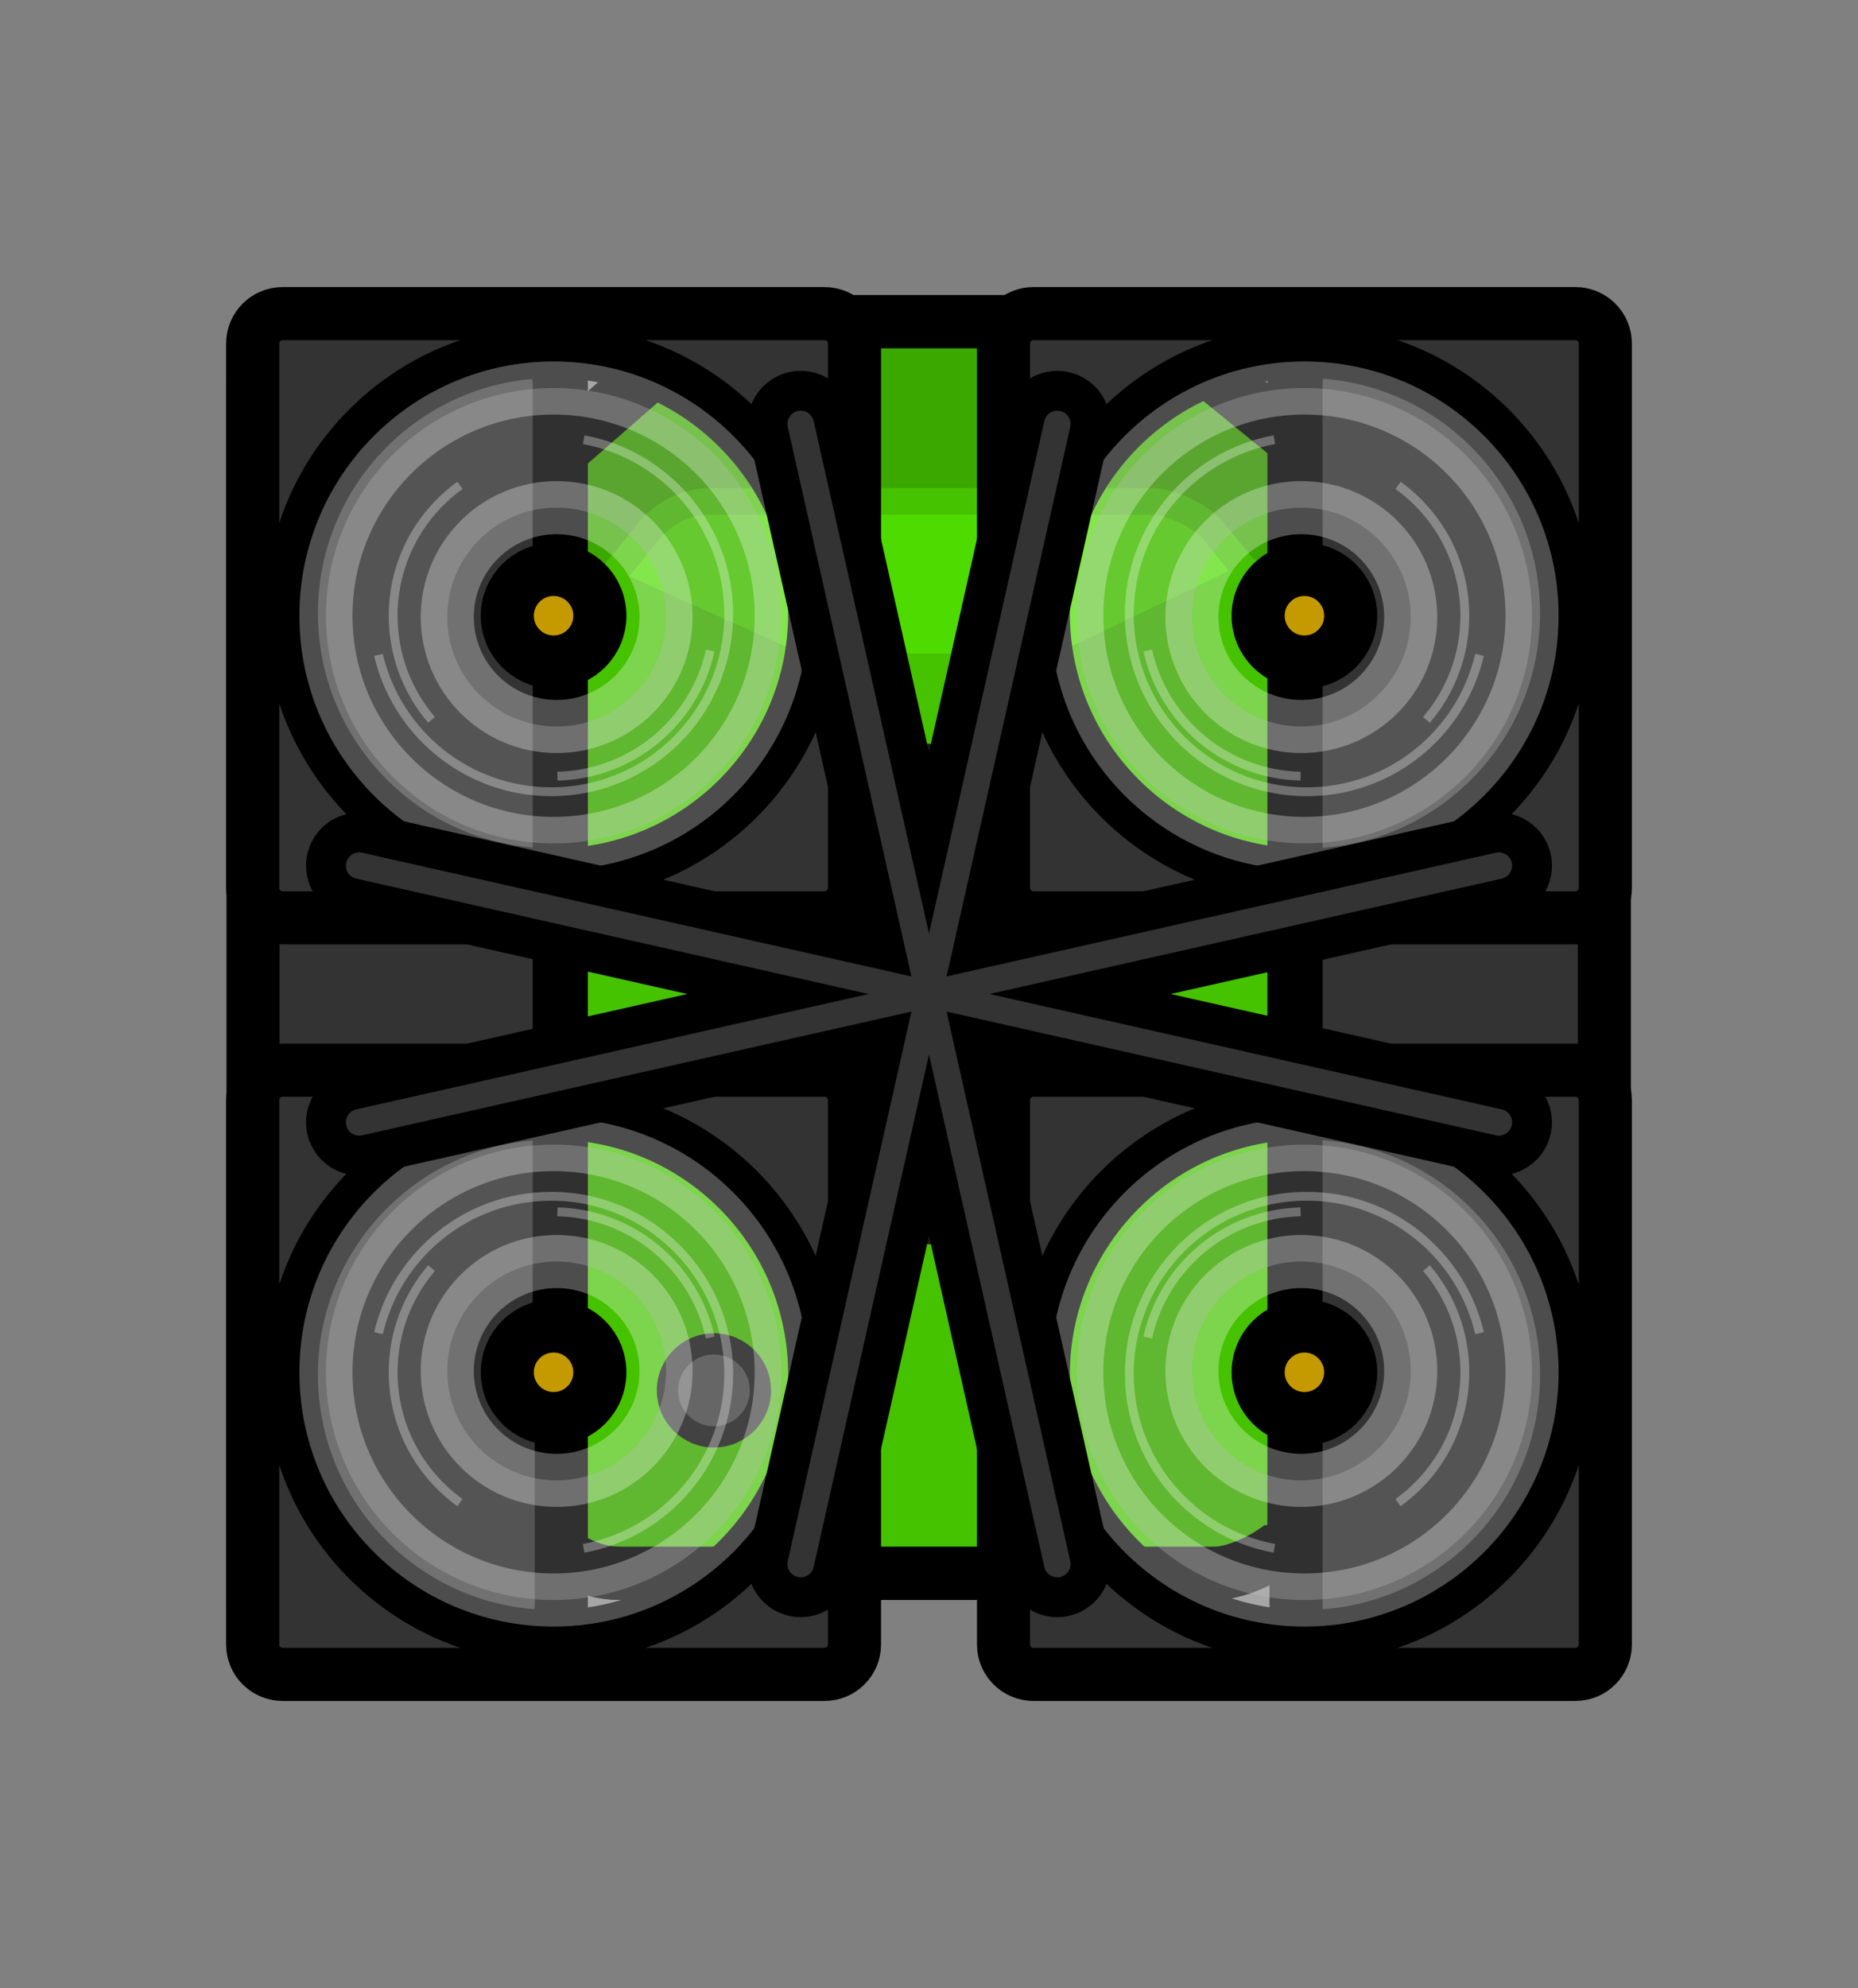 <svg version="1.1" xmlns="http://www.w3.org/2000/svg" xmlns:xlink="http://www.w3.org/1999/xlink" width="524.952" height="561.494" viewBox="0,0,524.952,561.494"><rect x="0" y="0" width="524.952" height="561.494" fill="#808080" stroke="none"/><g transform="translate(-697.524,-259.253)"><g data-paper-data="{&quot;isPaintingLayer&quot;:true}" fill-rule="nonzero" stroke-miterlimit="10" stroke-dasharray="" stroke-dashoffset="0" style="mix-blend-mode: normal"><g stroke-linecap="butt"><path d="M964.38,481.864c31.641,0 77.037,31.166 113.142,60.895c-0.032,19.461 0.284,39.277 0.46,58.052c0.224,23.915 0.521,47.743 0.753,71.598c-6.241,8.393 -11.348,15.252 -14.148,18.997c-4.488,6.002 -16.086,12.233 -23.642,12.233c-22.095,0 -127.903,0 -167.811,0c-13.88,0 -22.066,-10.505 -23.387,-12.337c-1.362,-1.89 -3.009,-4.138 -4.883,-6.671c-1.695,-45.998 -4.592,-91.584 -7.999,-137.142c41.516,-31.053 95.031,-65.624 127.515,-65.624z" data-paper-data="{&quot;index&quot;:null}" fill="#45c200" stroke="#000000" stroke-width="15" stroke-linejoin="miter"/><path d="M825.387,413.465c0,0 56.278,-48.785 66.599,-58.195c0.842,-0.768 6.063,-5.171 14.915,-5.171c25.451,0 92.931,0 107.022,0c4.819,0 12.215,2.611 15.078,5.127c7.977,7.01 76.832,62.513 76.832,62.513c0,0 6.418,24.669 -14.768,29.353c-33.236,7.349 -102.41,-4.045 -125.97,-4.045c-22.152,0 -121.603,28.839 -148.672,15.224c-18.885,-9.499 8.966,-44.805 8.966,-44.805z" data-paper-data="{&quot;index&quot;:null}" fill="#3ba800" stroke="#000000" stroke-width="15" stroke-linejoin="miter"/><path d="M826.989,473.848c0,0 41.864,-49.455 53.872,-64.651c0.98,-1.24 7.054,-8.35 17.354,-8.35c29.614,0 108.13,0 124.525,0c5.607,0 14.213,4.217 17.544,8.28c9.282,11.321 52.726,64.722 52.726,64.722c0,0 -82.197,77.103 -127.085,77.103c-43.756,0 -138.936,-77.103 -138.936,-77.103z" data-paper-data="{&quot;index&quot;:null}" fill="#4ddb00" stroke="#45c200" stroke-width="7.5" stroke-linejoin="miter"/><path d="M829.794,539.846v-121.793h36.609l57.335,25.641l71.797,0.353l55.932,-26.754l30.281,0.76v121.793z" fill="#45c200" stroke="none" stroke-width="0" stroke-linejoin="miter"/><path d="M965.135,601.222c-1.87,1.08 -2.806,1.62 -3.8,1.831c-0.88,0.187 -1.789,0.187 -2.669,0c-0.994,-0.211 -1.93,-0.751 -3.8,-1.831l-45.317,-26.164c-1.871,-1.08 -2.806,-1.62 -3.486,-2.376c-0.602,-0.669 -1.057,-1.456 -1.334,-2.311c-0.314,-0.967 -0.314,-2.047 -0.314,-4.207v-52.328c0,-2.16 0,-3.24 0.314,-4.207c0.278,-0.855 0.733,-1.643 1.334,-2.311c0.68,-0.755 1.616,-1.295 3.486,-2.376l45.317,-26.164c1.87,-1.08 2.806,-1.62 3.8,-1.831c0.88,-0.187 1.789,-0.187 2.669,0c0.994,0.211 1.93,0.751 3.8,1.831l45.317,26.164c1.87,1.08 2.806,1.62 3.486,2.376c0.602,0.668 1.056,1.456 1.334,2.311c0.315,0.967 0.315,2.047 0.315,4.207v52.328c0,2.16 0,3.24 -0.315,4.207c-0.278,0.855 -0.732,1.643 -1.334,2.311c-0.68,0.755 -1.616,1.295 -3.486,2.376z" fill="#4d4d4d" stroke="#1a1a1a" stroke-width="15" stroke-linejoin="round"/><path d="M856.118,367.905v344.189c0,10.423 -8.449,18.872 -18.872,18.872h-48.852c-10.423,0 -18.872,-8.449 -18.872,-18.872v-344.189c0,-10.423 8.449,-18.872 18.872,-18.872h48.852c10.423,0 18.872,8.449 18.872,18.872z" fill="#333333" stroke="none" stroke-width="1" stroke-linejoin="miter"/><path d="M856.118,367.905v344.189c0,10.423 -8.498,18.872 -18.982,18.872h-49.138c-10.484,0 -18.982,-8.449 -18.982,-18.872v-344.189c0,-10.423 8.498,-18.872 18.982,-18.872h49.138c10.484,0 18.982,8.449 18.982,18.872z" fill="none" stroke="#000000" stroke-width="15" stroke-linejoin="miter"/><path d="M1150.986,367.906v344.189c0,10.423 -8.449,18.872 -18.872,18.872h-48.852c-10.423,0 -18.872,-8.449 -18.872,-18.872v-344.189c0,-10.423 8.449,-18.872 18.872,-18.872h48.852c10.423,0 18.872,8.449 18.872,18.872z" fill="#333333" stroke="none" stroke-width="1" stroke-linejoin="miter"/><path d="M1150.807,367.905v344.189c0,10.423 -8.498,18.872 -18.982,18.872h-49.138c-10.484,0 -18.982,-8.449 -18.982,-18.872v-344.189c0,-10.423 8.498,-18.872 18.982,-18.872h49.138c10.484,0 18.982,8.449 18.982,18.872z" fill="none" stroke="#000000" stroke-width="15" stroke-linejoin="miter"/><path d="M886.105,651.955c0,-7.253 5.879,-13.132 13.132,-13.132c7.253,0 13.132,5.879 13.132,13.132c0,7.253 -5.879,13.132 -13.132,13.132c-7.253,0 -13.132,-5.879 -13.132,-13.132z" fill="#4d4d4d" stroke="#1a1a1a" stroke-width="6" stroke-linejoin="miter"/><path d="M856.925,385.544c14.563,-12.686 29.609,-25.844 34.468,-30.274c0.842,-0.768 6.063,-5.171 14.915,-5.171c25.451,0 92.931,0 107.022,0c4.819,0 12.215,2.611 15.078,5.127c3.3,2.9 17.015,14.096 31.966,26.23" data-paper-data="{&quot;index&quot;:null}" fill="none" stroke="#000000" stroke-width="15" stroke-linejoin="miter"/><path d="M813.561,349.034h22.982c10.484,0 18.982,8.449 18.982,18.872v281.126" fill="none" stroke="#000000" stroke-width="15" stroke-linejoin="miter"/><path d="M1063.112,692.282v-324.376c0,-10.423 8.498,-18.872 18.982,-18.872" fill="none" stroke="#000000" stroke-width="15" stroke-linejoin="miter"/><path d="M1059.468,695.85c-5.509,4.284 -13.449,7.788 -19.115,7.788c-22.095,0 -127.903,0 -167.811,0c-5.679,0 -10.405,-1.759 -14.098,-3.962" data-paper-data="{&quot;index&quot;:null}" fill="none" stroke="#000000" stroke-width="15" stroke-linejoin="miter"/><path d="M697.524,820.747v-561.494h524.952v561.494z" fill="none" stroke="none" stroke-width="0" stroke-linejoin="miter"/></g><path d="M938.945,356.26v153.795c0,4.657 -3.797,8.432 -8.482,8.432h-153.065c-4.685,0 -8.482,-3.775 -8.482,-8.432v-153.795c0,-4.657 3.797,-8.432 8.482,-8.432h153.065c4.685,0 8.482,3.775 8.482,8.432zM853.781,506.387c40.831,0 73.93,-33.1 73.93,-73.93c0,-40.831 -33.1,-73.93 -73.93,-73.93c-40.831,0 -73.93,33.1 -73.93,73.93c0,40.831 33.1,73.93 73.93,73.93z" fill="#333333" stroke="#000000" stroke-width="15" stroke-linecap="butt" stroke-linejoin="miter"/><path d="M789.616,433.157c0,-35.52 28.795,-64.315 64.315,-64.315c35.52,0 64.315,28.795 64.315,64.315c0,35.52 -28.795,64.315 -64.315,64.315c-35.52,0 -64.315,-28.795 -64.315,-64.315zM854.803,464.444c17.069,0 30.906,-13.837 30.906,-30.906c0,-17.069 -13.837,-30.906 -30.906,-30.906c-17.069,0 -30.906,13.837 -30.906,30.906c0,17.069 13.837,30.906 30.906,30.906z" fill-opacity="0.302" fill="#a0a0a0" stroke-opacity="0.302" stroke="#ffffff" stroke-width="15" stroke-linecap="butt" stroke-linejoin="miter"/><path d="M898.191,442.976c-4.411,19.974 -21.998,35 -43.179,35.496" fill="none" stroke-opacity="0.302" stroke="#ffffff" stroke-width="2.5" stroke-linecap="butt" stroke-linejoin="miter"/><path d="M819.457,462.588c-6.767,-7.919 -10.853,-18.197 -10.853,-29.43c0,-15.163 7.445,-28.587 18.88,-36.816" fill="none" stroke-opacity="0.302" stroke="#ffffff" stroke-width="2.5" stroke-linecap="butt" stroke-linejoin="miter"/><path d="M862.421,383.438c23.32,4.3 40.986,24.738 40.986,49.303c0,27.689 -22.446,50.135 -50.135,50.135c-23.744,0 -43.632,-16.505 -48.818,-38.668" fill="none" stroke-opacity="0.302" stroke="#ffffff" stroke-width="2.5" stroke-linecap="butt" stroke-linejoin="miter"/><path d="M840.852,433.157c0,-7.223 5.855,-13.078 13.078,-13.078c7.223,0 13.078,5.855 13.078,13.078c0,7.223 -5.855,13.078 -13.078,13.078c-7.223,0 -13.078,-5.855 -13.078,-13.078z" fill="#c59900" stroke="#000000" stroke-width="15" stroke-linecap="butt" stroke-linejoin="miter"/><path d="M930.463,732.173h-153.065c-4.685,0 -8.482,-3.775 -8.482,-8.432v-153.795c0,-4.657 3.797,-8.432 8.482,-8.432h153.065c4.685,0 8.482,3.775 8.482,8.432v153.795c0,4.657 -3.797,8.432 -8.482,8.432zM779.85,647.543c0,40.831 33.1,73.93 73.93,73.93c40.831,0 73.93,-33.1 73.93,-73.93c0,-40.831 -33.1,-73.93 -73.93,-73.93c-40.831,0 -73.93,33.1 -73.93,73.93z" data-paper-data="{&quot;index&quot;:null}" fill="#333333" stroke="#000000" stroke-width="15" stroke-linecap="butt" stroke-linejoin="miter"/><path d="M853.93,582.528c35.52,0 64.315,28.795 64.315,64.315c0,35.52 -28.795,64.315 -64.315,64.315c-35.52,0 -64.315,-28.795 -64.315,-64.315c0,-35.52 28.795,-64.315 64.315,-64.315zM823.897,646.462c0,17.069 13.837,30.906 30.906,30.906c17.069,0 30.906,-13.837 30.906,-30.906c0,-17.069 -13.837,-30.906 -30.906,-30.906c-17.069,0 -30.906,13.837 -30.906,30.906z" data-paper-data="{&quot;index&quot;:null}" fill-opacity="0.302" fill="#a0a0a0" stroke-opacity="0.302" stroke="#ffffff" stroke-width="15" stroke-linecap="butt" stroke-linejoin="miter"/><path d="M855.012,601.529c21.181,0.496 38.768,15.522 43.179,35.496" data-paper-data="{&quot;index&quot;:null}" fill="none" stroke-opacity="0.302" stroke="#ffffff" stroke-width="2.5" stroke-linecap="butt" stroke-linejoin="miter"/><path d="M827.484,683.658c-11.434,-8.229 -18.88,-21.653 -18.88,-36.816c0,-11.233 4.086,-21.511 10.853,-29.43" data-paper-data="{&quot;index&quot;:null}" fill="none" stroke-opacity="0.302" stroke="#ffffff" stroke-width="2.5" stroke-linecap="butt" stroke-linejoin="miter"/><path d="M804.454,635.792c5.186,-22.163 25.074,-38.668 48.818,-38.668c27.689,0 50.135,22.446 50.135,50.135c0,24.564 -17.666,45.002 -40.986,49.303" data-paper-data="{&quot;index&quot;:null}" fill="none" stroke-opacity="0.302" stroke="#ffffff" stroke-width="2.5" stroke-linecap="butt" stroke-linejoin="miter"/><path d="M853.93,633.764c7.223,0 13.078,5.855 13.078,13.078c0,7.223 -5.855,13.078 -13.078,13.078c-7.223,0 -13.078,-5.855 -13.078,-13.078c0,-7.223 5.855,-13.078 13.078,-13.078z" data-paper-data="{&quot;index&quot;:null}" fill="#c59900" stroke="#000000" stroke-width="15" stroke-linecap="butt" stroke-linejoin="miter"/><path d="M981.055,356.26c0,-4.657 3.797,-8.432 8.482,-8.432h153.065c4.685,0 8.482,3.775 8.482,8.432v153.795c0,4.657 -3.797,8.432 -8.482,8.432h-153.065c-4.685,0 -8.482,-3.775 -8.482,-8.432v-153.795zM1140.15,432.457c0,-40.831 -33.1,-73.93 -73.93,-73.93c-40.831,0 -73.93,33.1 -73.93,73.93c0,40.831 33.1,73.93 73.93,73.93c40.831,0 73.93,-33.1 73.93,-73.93z" data-paper-data="{&quot;index&quot;:null}" fill="#333333" stroke="#000000" stroke-width="15" stroke-linecap="butt" stroke-linejoin="miter"/><path d="M1066.07,497.472c-35.52,0 -64.315,-28.795 -64.315,-64.315c0,-35.52 28.795,-64.315 64.315,-64.315c35.52,0 64.315,28.795 64.315,64.315c0,35.52 -28.795,64.315 -64.315,64.315zM1096.103,433.538c0,-17.069 -13.837,-30.906 -30.906,-30.906c-17.069,0 -30.906,13.837 -30.906,30.906c0,17.069 13.837,30.906 30.906,30.906c17.069,0 30.906,-13.837 30.906,-30.906z" data-paper-data="{&quot;index&quot;:null}" fill-opacity="0.302" fill="#a0a0a0" stroke-opacity="0.302" stroke="#ffffff" stroke-width="15" stroke-linecap="butt" stroke-linejoin="miter"/><path d="M1064.988,478.471c-21.181,-0.496 -38.768,-15.522 -43.179,-35.496" data-paper-data="{&quot;index&quot;:null}" fill="none" stroke-opacity="0.302" stroke="#ffffff" stroke-width="2.5" stroke-linecap="butt" stroke-linejoin="miter"/><path d="M1092.516,396.342c11.434,8.229 18.88,21.653 18.88,36.816c0,11.233 -4.086,21.511 -10.853,29.43" data-paper-data="{&quot;index&quot;:null}" fill="none" stroke-opacity="0.302" stroke="#ffffff" stroke-width="2.5" stroke-linecap="butt" stroke-linejoin="miter"/><path d="M1115.547,444.208c-5.186,22.163 -25.074,38.668 -48.818,38.668c-27.689,0 -50.135,-22.446 -50.135,-50.135c0,-24.564 17.666,-45.002 40.986,-49.303" data-paper-data="{&quot;index&quot;:null}" fill="none" stroke-opacity="0.302" stroke="#ffffff" stroke-width="2.5" stroke-linecap="butt" stroke-linejoin="miter"/><path d="M1066.07,446.236c-7.223,0 -13.078,-5.855 -13.078,-13.078c0,-7.223 5.855,-13.078 13.078,-13.078c7.223,0 13.078,5.855 13.078,13.078c0,7.223 -5.855,13.078 -13.078,13.078z" data-paper-data="{&quot;index&quot;:null}" fill="#c59900" stroke="#000000" stroke-width="15" stroke-linecap="butt" stroke-linejoin="miter"/><path d="M981.055,723.74v-153.795c0,-4.657 3.797,-8.432 8.482,-8.432h153.065c4.685,0 8.482,3.775 8.482,8.432v153.795c0,4.657 -3.797,8.432 -8.482,8.432h-153.065c-4.685,0 -8.482,-3.775 -8.482,-8.432zM1066.219,573.613c-40.831,0 -73.93,33.1 -73.93,73.93c0,40.831 33.1,73.93 73.93,73.93c40.831,0 73.93,-33.1 73.93,-73.93c0,-40.831 -33.1,-73.93 -73.93,-73.93z" data-paper-data="{&quot;index&quot;:null}" fill="#333333" stroke="#000000" stroke-width="15" stroke-linecap="butt" stroke-linejoin="miter"/><path d="M1130.385,646.843c0,35.52 -28.795,64.315 -64.315,64.315c-35.52,0 -64.315,-28.795 -64.315,-64.315c0,-35.52 28.795,-64.315 64.315,-64.315c35.52,0 64.315,28.795 64.315,64.315zM1065.197,615.556c-17.069,0 -30.906,13.837 -30.906,30.906c0,17.069 13.837,30.906 30.906,30.906c17.069,0 30.906,-13.837 30.906,-30.906c0,-17.069 -13.837,-30.906 -30.906,-30.906z" data-paper-data="{&quot;index&quot;:null}" fill-opacity="0.302" fill="#a0a0a0" stroke-opacity="0.302" stroke="#ffffff" stroke-width="15" stroke-linecap="butt" stroke-linejoin="miter"/><path d="M1021.809,637.024c4.411,-19.974 21.998,-35 43.179,-35.496" data-paper-data="{&quot;index&quot;:null}" fill="none" stroke-opacity="0.302" stroke="#ffffff" stroke-width="2.5" stroke-linecap="butt" stroke-linejoin="miter"/><path d="M1100.543,617.412c6.767,7.919 10.853,18.197 10.853,29.43c0,15.163 -7.445,28.587 -18.88,36.816" data-paper-data="{&quot;index&quot;:null}" fill="none" stroke-opacity="0.302" stroke="#ffffff" stroke-width="2.5" stroke-linecap="butt" stroke-linejoin="miter"/><path d="M1057.579,696.562c-23.32,-4.3 -40.986,-24.738 -40.986,-49.303c0,-27.689 22.446,-50.135 50.135,-50.135c23.744,0 43.632,16.505 48.818,38.668" data-paper-data="{&quot;index&quot;:null}" fill="none" stroke-opacity="0.302" stroke="#ffffff" stroke-width="2.5" stroke-linecap="butt" stroke-linejoin="miter"/><path d="M1079.148,646.843c0,7.223 -5.855,13.078 -13.078,13.078c-7.223,0 -13.078,-5.855 -13.078,-13.078c0,-7.223 5.855,-13.078 13.078,-13.078c7.223,0 13.078,5.855 13.078,13.078z" data-paper-data="{&quot;index&quot;:null}" fill="#c59900" stroke="#000000" stroke-width="15" stroke-linecap="butt" stroke-linejoin="miter"/><g fill="none" stroke="#000000" stroke-width="30" stroke-linecap="round" stroke-linejoin="miter"><path d="M1121,576.25l-322,-72.5"/><path d="M799,576.25l322,-72.5" data-paper-data="{&quot;index&quot;:null}"/><path d="M923.75,701l72.5,-322"/><path d="M923.75,379l72.5,322" data-paper-data="{&quot;index&quot;:null}"/></g><g fill="none" stroke="#333333" stroke-width="7.5" stroke-linecap="round" stroke-linejoin="miter"><path d="M1121,576.25l-322,-72.5"/><path d="M799,576.25l322,-72.5" data-paper-data="{&quot;index&quot;:null}"/><path d="M923.75,701l72.5,-322"/><path d="M923.75,379l72.5,322" data-paper-data="{&quot;index&quot;:null}"/></g></g></g></svg><!--rotationCenter:262.47593500000005:280.747105-->
